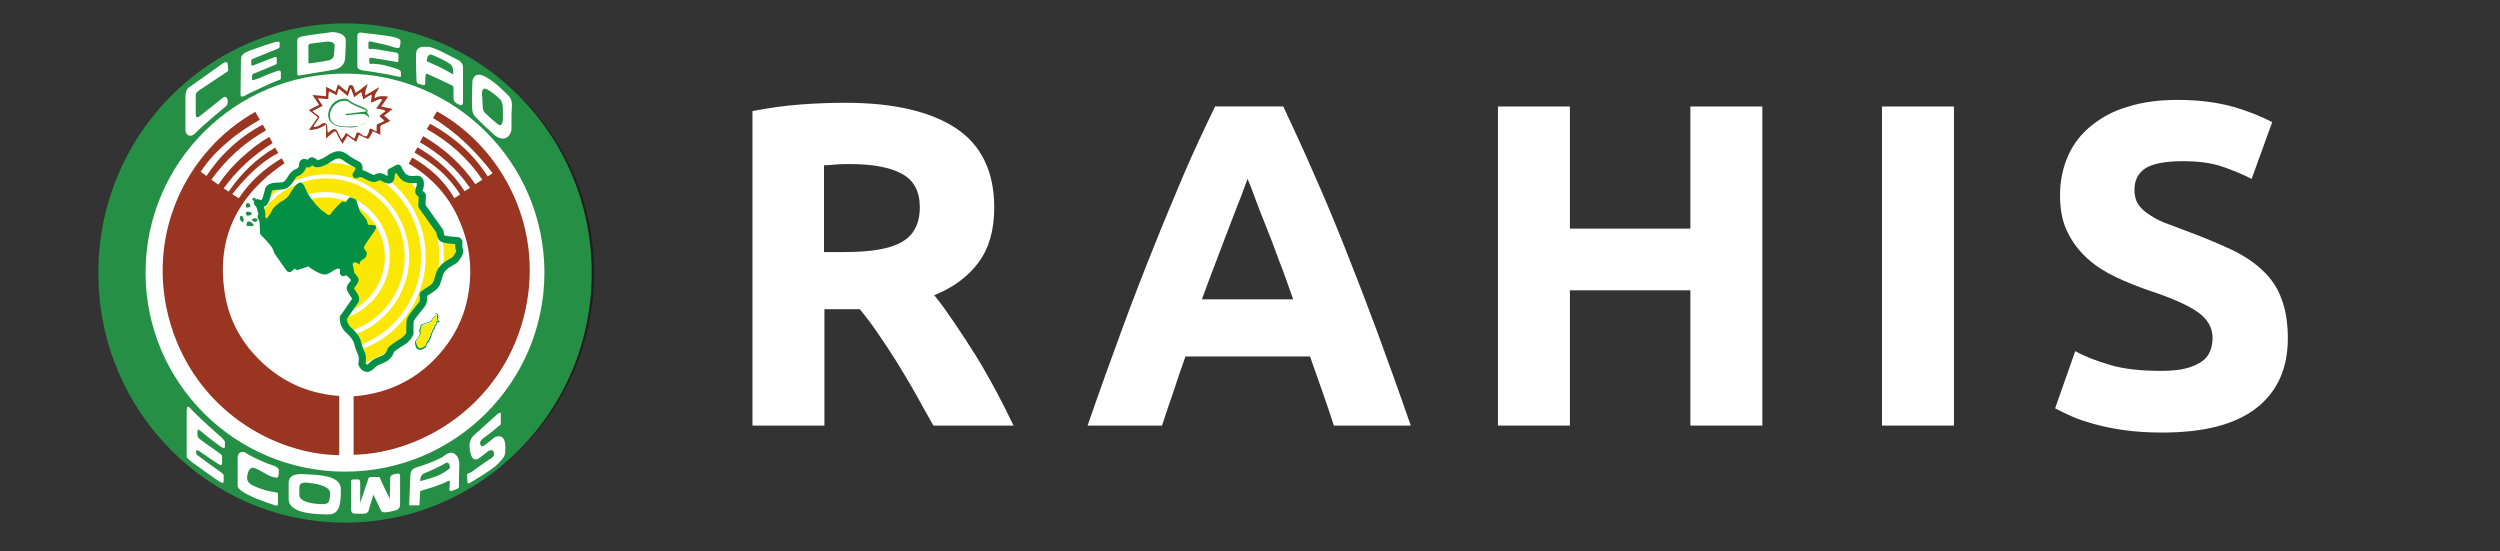 <?xml version="1.0" encoding="utf-8"?>
<!-- Generator: Adobe Illustrator 24.1.3, SVG Export Plug-In . SVG Version: 6.00 Build 0)  -->
<svg version="1.1" xmlns="http://www.w3.org/2000/svg" xmlns:xlink="http://www.w3.org/1999/xlink" x="0px" y="0px"
	 viewBox="0 0 608 134" style="enable-background:new 0 0 608 134;" xml:space="preserve">
<rect x="0" y="0" width="608" height="134" fill="#333333" stroke="none"/>
<style type="text/css">
	.st0{fill:#FFFFFF;stroke:#231F20;stroke-miterlimit:10;}
	.st1{fill:#259045;}
	.st2{fill:#993521;}
	.st3{fill:#218B44;}
	.st4{fill:#FFFFFF;}
	.st5{fill:#FCEB05;}
	.st6{fill:#039046;}
	.st7{clip-path:url(#SVGID_2_);fill:#FAE804;}
	.st8{clip-path:url(#SVGID_4_);fill:#FFFFFF;}
	.st9{clip-path:url(#SVGID_6_);fill:#FFFFFF;}
	.st10{clip-path:url(#SVGID_8_);fill:#FFFFFF;}
	.st11{clip-path:url(#SVGID_10_);fill:#FFFFFF;}
	.st12{clip-path:url(#SVGID_12_);fill:#FFFFFF;}
	.st13{fill:none;stroke:#039046;stroke-width:1.743;stroke-linejoin:round;}
</style>
<g id="Layer_1">
</g>
<g id="Layer_2">
	<circle class="st0" cx="84.2" cy="66.4" r="59.8"/>
	<path class="st1" d="M83.9,114.7c-26.8,0-48.5-21.7-48.5-48.4s21.7-48.4,48.5-48.4s48.5,21.7,48.5,48.4
		C132.4,93,110.7,114.7,83.9,114.7 M83.9,5.7c-33.1,0-60,27.1-60,60.7s26.9,60.7,60,60.7s60-27.1,60-60.7
		C143.9,32.8,117.1,5.7,83.9,5.7"/>
	<path class="st2" d="M99.4,39.8c0.3-0.5,0.6-1,0.8-1.5c4.3,2.4,7.8,5.6,10.3,9.9c0.5-0.3,0.9-0.6,1.4-0.9
		c-2.7-4.4-6.6-7.6-11.1-10.2c0.2-0.4,0.5-0.8,0.7-1.3c4.7,2.7,8.6,6.2,11.5,10.7c0.4-0.3,0.8-0.5,1.3-0.8
		c-3.2-4.7-7.3-8.3-12.2-11.1c0.3-0.5,0.5-0.9,0.8-1.5c5.1,3,9.4,6.8,12.7,11.7c0.6-0.4,1.1-0.7,1.7-1.1c-3.5-5.2-8-9.2-13.5-12.3
		c0.2-0.4,0.5-0.8,0.8-1.3c5.7,3.1,10.5,7.3,14,12.8c0.4-0.2,0.8-0.5,1.2-0.8c-4.1-5.3-8.7-9.9-14.5-13.4c0.2-0.3,0.3-0.6,0.5-0.8
		c0.1-0.3,0.3-0.5,0.5-0.8c15.9,8.8,26.7,28.8,21,50.3c-5.6,21.1-24.5,32.8-41.3,33.2V96.4c8.2-0.7,15.1-3.9,20.6-10
		c3.7-4.1,6.2-8.9,7.2-14.4c1.2-6.4,0.5-12.5-2.1-18.4C109.2,47.7,105,43.1,99.4,39.8"/>
	<path class="st2" d="M66.3,34.8c-4.7,2.9-8.7,6.6-11.9,11c0.1,0.1,0.2,0.2,0.3,0.2c0.3,0.2,0.6,0.4,0.9,0.6c3-4.4,6.7-8,11.3-10.7
		c0.2,0.4,0.5,0.8,0.8,1.3c-4.6,2.4-8,6-11.2,10c0.3,0.2,0.5,0.4,0.8,0.5c0.2,0.2,0.5,0.3,0.8,0.5c2.7-4.1,6.2-7.2,10.4-9.7
		c0.2,0.4,0.5,0.8,0.7,1.2c-11.8,8-17,18.8-14.3,32.9c1.3,6.6,4.8,12.1,9.9,16.5c5.1,4.4,11,6.7,17.7,7.2v14.4
		c-15.8-0.2-34.7-10.9-41-31.8C35,57.2,45.5,36.5,62.1,27.2c0.3,0.6,0.7,1.2,1.1,1.9c-2.8,1.6-5.5,3.4-7.9,5.5
		c-2.5,2.1-4.7,4.4-6.5,7.2c0.5,0.3,0.9,0.6,1.4,1c3.5-5.3,8.1-9.5,13.7-12.5c0.3,0.5,0.5,0.9,0.8,1.4c-5.3,3-9.7,7-13.3,12
		c0.6,0.4,1.1,0.8,1.7,1.2c1.6-2.4,3.5-4.6,5.6-6.5c2.1-1.9,4.3-3.7,6.8-5.1C65.7,33.7,66,34.2,66.3,34.8"/>
	<path class="st2" d="M90.2,25c0-0.7,0.1-1.3,0.1-2c-0.7,0.4-1.3,0.7-2,1.2c-0.2-0.7-0.3-1.2-0.5-1.8c-0.5,0.4-1.1,0.8-1.7,1.3
		c-0.3-0.8-0.5-1.4-0.8-2.3c-0.3,0.7-0.5,1.3-0.7,2c-0.7-0.6-1.4-1.2-2.2-1.8c-0.2,0.6-0.4,1.1-0.5,1.6c-0.7-0.4-1.3-0.7-1.9-1
		c0,0.7-0.1,1.3-0.1,1.9C79,24,78.2,24,77.3,23.9c0.4,0.7,0.8,1.2,1.2,1.8c-0.8,0.5-1.6,0.9-2.5,1.3c0.5,0.3,0.8,0.7,1.2,0.9
		c0.6,0.4,0.6,0.5,0.2,1.1c-0.4,0.6-0.8,1.2-1.2,1.8c0.8-0.1,1.4-0.5,2-0.8c0.7-0.4,1.3-0.1,1.4,0.7c0,0.5,0,0.9,0.1,1.5
		c0.2-0.2,0.4-0.3,0.6-0.5c0.9-0.7,1.5-0.5,1.9,0.5c0.2,0.5,0.5,1,0.8,1.6c0.4-0.6,0.7-1.1,1-1.6c0.7,0.5,1.3,0.9,2,1.4
		c0.1-0.4,0.2-0.7,0.4-1c0.2-0.5,0.4-0.6,0.9-0.4c0.3,0.2,0.6,0.4,0.8,0.6c0.6,0.4,0.9,0.4,1.2-0.3c0.1-0.3,0.2-0.7,0.3-1
		c0.1-0.4,0.3-0.5,0.7-0.3c0.3,0.2,0.7,0.4,1.1,0.6c0-0.5,0-0.8,0-1.2c0-0.3,0.1-0.5,0.4-0.7c0.5-0.2,0.9-0.5,1.5-0.7
		c-0.5-0.4-0.8-0.8-1.3-1.1c0.6-0.4,1-0.8,1.6-1.3c-0.8-0.2-1.6-0.3-2.4-0.5c0.6-0.8,1-1.5,1.6-2.2C91.9,24,91.2,24.8,90.2,25
		 M77.6,25.5c-0.5-0.8-1-1.5-1.6-2.4c1.1,0.1,2.1,0.2,3.3,0.3v-2.3c0.8,0.4,1.5,0.8,2.3,1.2c0.2-0.6,0.4-1.1,0.6-1.8
		c0.7,0.6,1.4,1.2,2.2,1.8c0.2-0.5,0.3-0.9,0.4-1.3c0.1-0.3,0.2-0.3,0.5-0.3c0.2,0,0.5,0,0.6,0.3c0.2,0.5,0.4,1.1,0.6,1.6
		c1-0.7,1.9-1.4,2.9-2.2c-0.2,0.9-0.7,1.7-0.6,2.8c1.2-0.7,2.3-1.3,3.4-2c-0.3,1-1.2,1.6-1.1,2.7c1-0.6,2.1-0.6,3.3-0.4
		c-0.6,0.8-1.1,1.6-1.7,2.4c0.9,0.2,1.8,0.4,2.8,0.6c-0.8,0.6-1.4,1.1-2.1,1.6c0.5,0.4,0.9,0.8,1.5,1.3c-0.6,0.3-1.1,0.6-1.7,0.8
		c-0.6,0.2-0.8,0.5-0.7,1.1c0,0.5,0,0.9,0,1.5c-0.7-0.3-1.3-0.7-1.8-0.9c-0.3,0.6-0.6,1.1-0.9,1.6c-0.1,0.2-0.3,0.3-0.6,0.2
		c-0.6-0.3-1.2-0.6-1.9-0.9c-0.2,0.5-0.4,1.1-0.7,1.7c-0.7-0.5-1.4-1-2.1-1.5c-0.4,0.6-0.8,1.3-1.2,2c-0.2-0.4-0.5-0.8-0.7-1.2
		c-0.3-0.5-0.5-0.9-0.7-1.4c-0.3-0.5-0.4-0.6-0.9-0.2c-0.6,0.5-1.1,0.9-1.7,1.5v-3.3c0,0-0.1-0.1-0.1-0.1c-1.2,0.9-2.5,1.3-4.1,1.3
		c0.8-1,1.5-2.1,2.2-3.1c-0.8-0.6-1.4-1.1-2.2-1.7C75.8,26.4,76.7,25.9,77.6,25.5"/>
	<path class="st3" d="M61.3,55c-0.5,0-0.8,0-1.2-0.1c-0.1,0-0.3-0.1-0.2-0.1c0.1-0.3,0.1-0.7,0.3-0.9c0-0.1,0.4,0,0.6,0
		c0.3,0.1,0.5,0.3,0.7,0.5c0.1,0.1,0.2,0.3,0.2,0.4C61.6,54.9,61.3,55,61.3,55"/>
	<path class="st3" d="M60.2,52.5c-0.1-0.1-0.4-0.3-0.4-0.5c-0.1-0.4,0.2-0.6,0.6-0.5c0.4,0,0.8,0.1,0.8,0.5
		C61.3,52.4,60.7,52.3,60.2,52.5"/>
	<path class="st3" d="M59.3,53.4c-0.1,0.3-0.2,0.5-0.3,0.7c-0.2-0.2-0.5-0.4-0.6-0.7c-0.2-0.7,0-1,0.6-0.8
		C59.1,52.8,59.1,53.1,59.3,53.4"/>
	<path class="st3" d="M60.2,50.5c-0.2,0-0.4,0-0.4-0.4c0-0.3,0.1-0.8,0.5-0.7c0.2,0,0.6,0.3,0.6,0.6C61,50.3,60.7,50.4,60.2,50.5"/>
	<path class="st3" d="M62.7,53.6c-0.7,0.5-0.8,0.5-1.5-0.1c0.2-0.2,0.4-0.4,0.6-0.4C62.3,53,62.6,53.2,62.7,53.6"/>
	<path class="st3" d="M61.8,49c-0.2-0.2-0.4-0.4-0.5-0.6c0.1-0.1,0.3-0.3,0.4-0.3c0.2,0,0.4,0.2,0.6,0.3C62.1,48.6,62,48.8,61.8,49"
		/>
	<path class="st4" d="M85.2,31c0.6-0.1,1.6-0.2,2.5-0.3c1-0.2,1.6-0.8,2.1-1.6c0.3-0.4,0.3-0.9-0.1-1.3c-0.1-0.1-0.2-0.3-0.1-0.3
		c0.2-0.5-0.1-0.7-0.4-0.9s-0.7-0.3-1.1-0.5c-1-0.5-2.1-0.8-3-1.6c-0.2-0.2-0.6-0.3-0.9-0.3c-1.5,0-2.6,0.6-3.4,1.8
		c-1.1,1.5-1.2,3.9,1.4,4.8c0.2,0.1,0.5,0.1,0.8,0.2C83.5,30.9,84.2,31,85.2,31 M90.2,25c1-0.2,1.7-1,2.8-0.8
		c-0.5,0.8-1,1.5-1.6,2.3c0.8,0.1,1.5,0.3,2.4,0.5c-0.6,0.5-1.1,0.8-1.6,1.3c0.4,0.4,0.8,0.7,1.3,1.1c-0.5,0.3-1,0.5-1.5,0.7
		c-0.3,0.1-0.4,0.3-0.4,0.7c0,0.4,0,0.7,0,1.2c-0.4-0.2-0.8-0.4-1.1-0.6c-0.4-0.2-0.6-0.2-0.7,0.2c-0.1,0.3-0.1,0.7-0.3,1
		c-0.3,0.7-0.6,0.7-1.2,0.3c-0.3-0.2-0.6-0.4-0.8-0.6c-0.5-0.3-0.8-0.1-0.9,0.4c-0.1,0.3-0.2,0.6-0.4,1c-0.7-0.5-1.3-0.9-2-1.4
		c-0.3,0.5-0.7,1.1-1.1,1.6c-0.3-0.6-0.6-1.1-0.8-1.6c-0.5-1-1-1.2-1.9-0.5c-0.2,0.1-0.3,0.3-0.6,0.5c0-0.6,0-1-0.1-1.5
		c-0.1-0.8-0.7-1.1-1.4-0.7c-0.6,0.4-1.2,0.8-2,0.8c0.4-0.6,0.8-1.2,1.2-1.8c0.4-0.6,0.4-0.6-0.2-1.1c-0.4-0.3-0.8-0.6-1.2-0.9
		c0.8-0.5,1.6-0.9,2.5-1.3c-0.4-0.6-0.8-1.2-1.2-1.8c0.9,0.1,1.7,0.2,2.5,0.2c0-0.6,0-1.2,0.1-1.9c0.7,0.4,1.3,0.7,1.9,1
		c0.2-0.5,0.3-1,0.5-1.6c0.7,0.6,1.4,1.2,2.2,1.8c0.2-0.7,0.4-1.2,0.7-2c0.3,0.8,0.6,1.5,0.9,2.3c0.6-0.5,1.2-0.9,1.7-1.3
		c0.1,0.6,0.3,1.2,0.5,1.8c0.7-0.4,1.3-0.8,2-1.2C90.3,23.8,90.3,24.4,90.2,25"/>
	<path class="st1" d="M89.1,27.1c0,0,0-0.1,0-0.2c-0.4-0.2-0.7-0.4-1.1-0.5c-1.1-0.5-2.3-0.9-3.3-1.7c-0.2-0.1-0.5-0.2-0.7-0.2
		c-1.6,0-2.7,0.8-3.4,2.1c-0.4,0.8-0.5,1.6-0.2,2.5c0.4,0.9,1.2,1.3,2.1,1.5c1.5,0.2,3,0.3,4.6,0c1-0.2,1.7-0.7,2.3-1.5
		c0.3-0.5,0.2-0.8-0.3-1.1c-0.4-0.3-0.9-0.3-1.4-0.3c-1.1,0.1-2.3,0.2-3.4,0.3c-0.1,0-0.3-0.1-0.4-0.1c0.1-0.1,0.2-0.2,0.3-0.2
		c0.6-0.1,1.2-0.1,1.8-0.2C87.2,27.3,88.2,27.2,89.1,27.1 M85.2,31c-1-0.1-1.7-0.1-2.5-0.2c-0.2,0-0.5-0.1-0.8-0.2
		c-2.6-0.9-2.4-3.3-1.4-4.8c0.8-1.2,2-1.8,3.4-1.8c0.3,0,0.7,0.1,0.9,0.3c0.9,0.8,1.9,1.1,3,1.6c0.4,0.1,0.7,0.3,1.1,0.5
		c0.3,0.2,0.7,0.4,0.4,0.9c0,0.1,0,0.3,0.1,0.3c0.4,0.4,0.4,0.9,0.1,1.3c-0.5,0.8-1.1,1.5-2.1,1.6C86.8,30.9,85.9,31,85.2,31"/>
	<path class="st4" d="M87.7,40.8l-0.4,0.5c-2.3-1.3-4.8-2.2-7.2-2.6l1.2-0.8c2.1,0.5,4.2,1.3,6.3,2.4L87.7,40.8z"/>
	<path class="st4" d="M109.6,58.8c0.3,1.4,0.5,2.1,0.6,3.6l-0.4,0.6l-0.5,0.7c-0.1-1.8-0.4-3.7-0.8-5.4l0.6,0.3L109.6,58.8z"/>
	<path class="st4" d="M102.2,45.1l0.3-0.5c-0.3-0.3-0.6-0.7-0.9-0.9l-1.2,0.2c0.6,0.6,1.2,1.3,1.8,2L102.2,45.1z"/>
	<path class="st4" d="M91.3,43l0.8-0.1c2.3,1.7,4.5,3.9,6.4,6.4c5,6.6,6.9,14.4,6,21.3l-1.2,0.4c1-6.8-0.9-14.5-5.8-21.1
		c-2.1-2.8-4.5-5.1-7.1-6.9L91.3,43z"/>
	<path class="st4" d="M88.3,88.3l0.3,0.6c6.4-4.8,10.6-12.4,10.6-21.1c0-14.5-11.8-26.3-26.3-26.3l-1.5,1c0.5,0,0.9,0,1.4,0
		C86.7,42.4,98,53.7,98,67.7c0,8.1-3.8,15.3-9.8,19.9L88.3,88.3z"/>
	<path class="st5" d="M101.1,83.2c0,0,1.1-1.4,1.1-1.9c0-0.5-0.2-0.8-0.2-0.8s0.3-0.2,0.3-0.4s0-0.6,0.2-0.8
		c0.2-0.2,1.9-0.6,2.2-0.9s0.2-0.3,0.3-0.5c0.1-0.2,0.7-0.7,0.7-0.8c0-0.1,0-0.6,0.2-0.6c0.2,0,0.3,0.1,0.3,0.4c0,0.3-0.1,0.9,0,1
		c0.1,0.2,0.2,0.3,0.2,0.3c0,0-0.2-0.1-0.4,0c-0.1,0.1-0.1,0.4-0.2,0.6c0,0.3-0.4,0.5-0.4,0.5s0.1,0.2,0,0.4
		c-0.1,0.1-0.2,0.2-0.4,0.6c-0.1,0.4-0.3,0.8-0.4,0.9c0,0.1-0.2,0.8-0.4,1.2c-0.2,0.4-0.7,1-0.7,1c0,0-0.1,0.6-0.3,0.8
		c-0.2,0.2-0.9,0.6-1.2,0.6c-0.3,0-0.3,0-0.5-0.2C101.3,84.2,101.1,83.2,101.1,83.2"/>
	<path class="st6" d="M106.2,78.1c-0.1,0.1-0.1,0.4-0.2,0.6c0,0.4-0.4,0.5-0.4,0.5c0,0,0.1,0.2,0,0.4c0,0.1-0.2,0.2-0.4,0.6
		c-0.1,0.4-0.3,0.8-0.4,0.9c0,0.1-0.2,0.8-0.4,1.2c-0.2,0.4-0.7,1-0.7,1c0,0-0.1,0.6-0.3,0.8c-0.2,0.2-0.9,0.6-1.2,0.6
		c-0.3,0-0.3,0-0.5-0.2c-0.3-0.3-0.6-1.4-0.6-1.4s1.2-1.6,1.2-2.1c0-0.5-0.1-0.8-0.1-0.8s0.2-0.1,0.2-0.3c0-0.1,0-0.6,0.2-0.8
		c0.2-0.2,1.9-0.6,2.2-0.9c0.3-0.3,0.2-0.3,0.3-0.5c0.1-0.2,0.7-0.7,0.7-0.8c0-0.1,0-0.6,0.2-0.6c0.2,0,0.3,0.1,0.3,0.4
		s-0.1,0.9,0,1c0.1,0.2,0.2,0.3,0.2,0.3C106.5,78.2,106.3,78,106.2,78.1 M106.6,77.9c-0.1-0.1,0-0.8,0-1.1c0-0.3-0.4-0.7-0.6-0.7
		c-0.1,0-0.2,0.6-0.2,0.6c0,0.1-0.5,0.6-0.7,0.8c-0.1,0.2,0,0.2-0.4,0.6c-0.4,0.3-2.1,0.7-2.3,0.9c-0.2,0.2-0.2,0.7-0.2,0.8
		c0,0.1-0.3,0.4-0.3,0.4s0.2,0.4,0.2,0.9c0,0.6-1.2,2-1.2,2s0.1,1.2,0.4,1.6c0.2,0.2,0.6,0.4,0.9,0.4c0.3,0,1.1-0.4,1.3-0.6
		c0.2-0.2,0.3-0.8,0.3-0.8c0,0,0.5-0.6,0.8-1.1c0.2-0.4,0.4-1.1,0.4-1.2c0-0.1,0.2-0.6,0.4-1c0.2-0.4,0.3-0.5,0.4-0.6
		c0.1-0.1,0-0.3,0-0.4c0,0,0.3-0.2,0.4-0.5c0-0.2,0-0.4,0.1-0.5c0.1-0.1,0.4,0.1,0.5,0C106.9,78.3,106.7,78,106.6,77.9"/>
	<g>
		<g>
			<defs>
				<path id="SVGID_1_" d="M79.9,38.7c-1.4,0.9-2.6,1.2-3,0.9c-0.4-0.2-0.8-0.8-1-0.5s-0.7,0.9-1.1,0.6c-0.4-0.3-1-0.6-1,0.3
					c0,0.9-0.6,1.6-1.5,1.9c-0.9,0.3-1,0.8-1.8,2.1c-0.8,1.2-1.7,1.1-3.3,1.2c-1.6,0.1-1.7,0.9-1.7,0.9s-0.5,2.3-1,3
					c-0.5,0.7-1.7,0.1-1.7,0.1s0.7,0.6,1.1,1.6c0.4,1,0,1.5,0,1.5l0.3,0.5c0.3,0.5,0.3,3.4,0.3,3.4s0.7,0.6,1.9,2
					c1.2,1.4,1.4,2.4,1.5,2.6c0.1,0.2,2.9,4.1,2.9,4.1s0.7-0.8,1.1-0.9c0.3-0.1,0.9,0.4,0.9,0.4c0.1,0,2.7-1.1,2.9-0.9
					c0.5,0.6,3,2.2,3.8,2c0.8-0.1,2.4-1.8,3.6-1.4c1.2,0.4,0.8,1.8,0.8,1.8s0.7-0.4,1-0.5c0.3,0,0.2,0.6,0.5,0.7
					c0.2,0.1,1,0.9,1.3,1.4c0.3,0.5-0.9,1.6-1.1,2c-0.1,0.5,1,1.8,1.2,2.4c0.2,0.6,0,0.8,0,0.8s-1,1.4-1.8,2.6
					c-0.8,1.2-1.1,1.5-1.1,1.5c-0.1,1.6,1,2.9,1.4,3.2c0.4,0.3,1.8,1.8,2.1,3.1c0.2,1.3,0.7,1.9,1,2.8c0.3,0.9,0,2.2,0,2.2
					s0.2,0.6,0.9,1c0.7,0.4,1.4-0.7,2.1-1.2c0.8-0.6,1.6-0.7,2.5-1.2c0.9-0.5,1.3-1.4,1.4-1.8c0.1-0.4,1.6-1.5,2.9-2.2
					c1.3-0.8,1.8-2,1.8-2s-0.2-2.4,0.1-3.3c0.2-0.9,2.3-3.1,2.9-3.9c0.6-0.8,0.2-2.3,0.2-2.3s1-0.8,2.1-1.5c1.1-0.7,1.1-1.5,1.8-3.5
					s3-2.9,3.6-3.3c0.6-0.4,1.5-2,1.3-2.4c-0.2-0.4-0.3-1.2-0.2-1.8c0.1-0.6-0.5-0.6-0.5-0.6s-3,0-3.6-0.6c-0.6-0.5-0.5-1.6-0.5-1.6
					l-4.4-6.2l0.1-2.6c0,0-0.3-0.3-0.7-0.6c-0.4-0.3,0.1-1,0.2-1.7c0.1-0.7,0-1.6-0.8-1.6c-0.8,0.1-1.9,0.1-2.8-0.3
					c-1-0.5-1.8-2.4-1.8-2.4l-1.7,0.9c0,0,0,0.3,0,1.2c-0.1,0.8-0.4,1-1.6,0.4s-1.4-0.5-2.1-0.1c-0.8,0.4-1.8-0.4-2.9-0.9
					c-1.1-0.5-1.9,0.1-1.9,0.1s0.6-0.7,0.7-1.4c0.1-0.7-0.3-1-0.3-1s-2-1-3.3-2c-0.5-0.4-0.9-0.5-1.4-0.5
					C81.6,37.5,80.8,38.1,79.9,38.7"/>
			</defs>
			<clipPath id="SVGID_2_">
				<use xlink:href="#SVGID_1_"  style="overflow:visible;"/>
			</clipPath>
			<path class="st7" d="M127.9,65.8c0,23.3-21.4,42.1-47.9,42.1S32.1,89.1,32.1,65.8S53.5,23.7,80,23.7S127.9,42.6,127.9,65.8"/>
		</g>
		<g>
			<defs>
				<path id="SVGID_3_" d="M79.9,38.7c-1.4,0.9-2.6,1.2-3,0.9c-0.4-0.2-0.8-0.8-1-0.5s-0.7,0.9-1.1,0.6c-0.4-0.3-1-0.6-1,0.3
					c0,0.9-0.6,1.6-1.5,1.9c-0.9,0.3-1,0.8-1.8,2.1c-0.8,1.2-1.7,1.1-3.3,1.2c-1.6,0.1-1.7,0.9-1.7,0.9s-0.5,2.3-1,3
					c-0.5,0.7-1.7,0.1-1.7,0.1s0.7,0.6,1.1,1.6c0.4,1,0,1.5,0,1.5l0.3,0.5c0.3,0.5,0.3,3.4,0.3,3.4s0.7,0.6,1.9,2
					c1.2,1.4,1.4,2.4,1.5,2.6c0.1,0.2,2.9,4.1,2.9,4.1s0.7-0.8,1.1-0.9c0.3-0.1,0.9,0.4,0.9,0.4c0.1,0,2.7-1.1,2.9-0.9
					c0.5,0.6,3,2.2,3.8,2c0.8-0.1,2.4-1.8,3.6-1.4c1.2,0.4,0.8,1.8,0.8,1.8s0.7-0.4,1-0.5c0.3,0,0.2,0.6,0.5,0.7
					c0.2,0.1,1,0.9,1.3,1.4c0.3,0.5-0.9,1.6-1.1,2c-0.1,0.5,1,1.8,1.2,2.4c0.2,0.6,0,0.8,0,0.8s-1,1.4-1.8,2.6
					c-0.8,1.2-1.1,1.5-1.1,1.5c-0.1,1.6,1,2.9,1.4,3.2c0.4,0.3,1.8,1.8,2.1,3.1c0.2,1.3,0.7,1.9,1,2.8c0.3,0.9,0,2.2,0,2.2
					s0.2,0.6,0.9,1c0.7,0.4,1.4-0.7,2.1-1.2c0.8-0.6,1.6-0.7,2.5-1.2c0.9-0.5,1.3-1.4,1.4-1.8c0.1-0.4,1.6-1.5,2.9-2.2
					c1.3-0.8,1.8-2,1.8-2s-0.2-2.4,0.1-3.3c0.2-0.9,2.3-3.1,2.9-3.9c0.6-0.8,0.2-2.3,0.2-2.3s1-0.8,2.1-1.5c1.1-0.7,1.1-1.5,1.8-3.5
					s3-2.9,3.6-3.3c0.6-0.4,1.5-2,1.3-2.4c-0.2-0.4-0.3-1.2-0.2-1.8c0.1-0.6-0.5-0.6-0.5-0.6s-3,0-3.6-0.6c-0.6-0.5-0.5-1.6-0.5-1.6
					l-4.4-6.2l0.1-2.6c0,0-0.3-0.3-0.7-0.6c-0.4-0.3,0.1-1,0.2-1.7c0.1-0.7,0-1.6-0.8-1.6c-0.8,0.1-1.9,0.1-2.8-0.3
					c-1-0.5-1.8-2.4-1.8-2.4l-1.7,0.9c0,0,0,0.3,0,1.2c-0.1,0.8-0.4,1-1.6,0.4s-1.4-0.5-2.1-0.1c-0.8,0.4-1.8-0.4-2.9-0.9
					c-1.1-0.5-1.9,0.1-1.9,0.1s0.6-0.7,0.7-1.4c0.1-0.7-0.3-1-0.3-1s-2-1-3.3-2c-0.5-0.4-0.9-0.5-1.4-0.5
					C81.6,37.5,80.8,38.1,79.9,38.7"/>
			</defs>
			<clipPath id="SVGID_4_">
				<use xlink:href="#SVGID_3_"  style="overflow:visible;"/>
			</clipPath>
			<path class="st8" d="M79.1,48c-8,0-14.5,6.5-14.5,14.5S71.1,77,79.1,77s14.5-6.5,14.5-14.5C93.6,54.5,87.1,48,79.1,48 M79.1,78.1
				c-4.2,0-8.1-1.6-11.1-4.6c-3-3-4.6-6.9-4.6-11.1s1.6-8.1,4.6-11.1c3-3,6.9-4.6,11.1-4.6c4.2,0,8.1,1.6,11.1,4.6
				c3,3,4.6,6.9,4.6,11.1s-1.6,8.1-4.6,11.1S83.3,78.1,79.1,78.1"/>
		</g>
		<g>
			<defs>
				<path id="SVGID_5_" d="M79.9,38.7c-1.4,0.9-2.6,1.2-3,0.9c-0.4-0.2-0.8-0.8-1-0.5s-0.7,0.9-1.1,0.6c-0.4-0.3-1-0.6-1,0.3
					c0,0.9-0.6,1.6-1.5,1.9c-0.9,0.3-1,0.8-1.8,2.1c-0.8,1.2-1.7,1.1-3.3,1.2c-1.6,0.1-1.7,0.9-1.7,0.9s-0.5,2.3-1,3
					c-0.5,0.7-1.7,0.1-1.7,0.1s0.7,0.6,1.1,1.6c0.4,1,0,1.5,0,1.5l0.3,0.5c0.3,0.5,0.3,3.4,0.3,3.4s0.7,0.6,1.9,2
					c1.2,1.4,1.4,2.4,1.5,2.6c0.1,0.2,2.9,4.1,2.9,4.1s0.7-0.8,1.1-0.9c0.3-0.1,0.9,0.4,0.9,0.4c0.1,0,2.7-1.1,2.9-0.9
					c0.5,0.6,3,2.2,3.8,2c0.8-0.1,2.4-1.8,3.6-1.4c1.2,0.4,0.8,1.8,0.8,1.8s0.7-0.4,1-0.5c0.3,0,0.2,0.6,0.5,0.7
					c0.2,0.1,1,0.9,1.3,1.4c0.3,0.5-0.9,1.6-1.1,2c-0.1,0.5,1,1.8,1.2,2.4c0.2,0.6,0,0.8,0,0.8s-1,1.4-1.8,2.6
					c-0.8,1.2-1.1,1.5-1.1,1.5c-0.1,1.6,1,2.9,1.4,3.2c0.4,0.3,1.8,1.8,2.1,3.1c0.2,1.3,0.7,1.9,1,2.8c0.3,0.9,0,2.2,0,2.2
					s0.2,0.6,0.9,1c0.7,0.4,1.4-0.7,2.1-1.2c0.8-0.6,1.6-0.7,2.5-1.2c0.9-0.5,1.3-1.4,1.4-1.8c0.1-0.4,1.6-1.5,2.9-2.2
					c1.3-0.8,1.8-2,1.8-2s-0.2-2.4,0.1-3.3c0.2-0.9,2.3-3.1,2.9-3.9c0.6-0.8,0.2-2.3,0.2-2.3s1-0.8,2.1-1.5c1.1-0.7,1.1-1.5,1.8-3.5
					s3-2.9,3.6-3.3c0.6-0.4,1.5-2,1.3-2.4c-0.2-0.4-0.3-1.2-0.2-1.8c0.1-0.6-0.5-0.6-0.5-0.6s-3,0-3.6-0.6c-0.6-0.5-0.5-1.6-0.5-1.6
					l-4.4-6.2l0.1-2.6c0,0-0.3-0.3-0.7-0.6c-0.4-0.3,0.1-1,0.2-1.7c0.1-0.7,0-1.6-0.8-1.6c-0.8,0.1-1.9,0.1-2.8-0.3
					c-1-0.5-1.8-2.4-1.8-2.4l-1.7,0.9c0,0,0,0.3,0,1.2c-0.1,0.8-0.4,1-1.6,0.4s-1.4-0.5-2.1-0.1c-0.8,0.4-1.8-0.4-2.9-0.9
					c-1.1-0.5-1.9,0.1-1.9,0.1s0.6-0.7,0.7-1.4c0.1-0.7-0.3-1-0.3-1s-2-1-3.3-2c-0.5-0.4-0.9-0.5-1.4-0.5
					C81.6,37.5,80.8,38.1,79.9,38.7"/>
			</defs>
			<clipPath id="SVGID_6_">
				<use xlink:href="#SVGID_5_"  style="overflow:visible;"/>
			</clipPath>
			<path class="st9" d="M79.4,43.4c-10.5,0-19,8.5-19,19s8.5,19,19,19c10.5,0,19-8.5,19-19C98.4,52,89.8,43.4,79.4,43.4 M79.4,82.6
				c-2.7,0-5.4-0.5-7.8-1.6c-2.4-1-4.6-2.5-6.4-4.3c-1.8-1.8-3.3-4-4.3-6.4c-1-2.5-1.6-5.1-1.6-7.8c0-2.7,0.5-5.4,1.6-7.8
				c1-2.4,2.5-4.6,4.3-6.4c1.8-1.8,4-3.3,6.4-4.3c2.5-1,5.1-1.6,7.8-1.6c2.7,0,5.4,0.5,7.8,1.6c2.4,1,4.6,2.5,6.4,4.3
				c1.8,1.8,3.3,4,4.3,6.4c1,2.5,1.6,5.1,1.6,7.8c0,2.7-0.5,5.4-1.6,7.8c-1,2.4-2.5,4.6-4.3,6.4c-1.8,1.8-4,3.3-6.4,4.3
				C84.7,82.1,82.1,82.6,79.4,82.6"/>
		</g>
		<g>
			<defs>
				<path id="SVGID_7_" d="M79.9,38.7c-1.4,0.9-2.6,1.2-3,0.9c-0.4-0.2-0.8-0.8-1-0.5s-0.7,0.9-1.1,0.6c-0.4-0.3-1-0.6-1,0.3
					c0,0.9-0.6,1.6-1.5,1.9c-0.9,0.3-1,0.8-1.8,2.1c-0.8,1.2-1.7,1.1-3.3,1.2c-1.6,0.1-1.7,0.9-1.7,0.9s-0.5,2.3-1,3
					c-0.5,0.7-1.7,0.1-1.7,0.1s0.7,0.6,1.1,1.6c0.4,1,0,1.5,0,1.5l0.3,0.5c0.3,0.5,0.3,3.4,0.3,3.4s0.7,0.6,1.9,2
					c1.2,1.4,1.4,2.4,1.5,2.6c0.1,0.2,2.9,4.1,2.9,4.1s0.7-0.8,1.1-0.9c0.3-0.1,0.9,0.4,0.9,0.4c0.1,0,2.7-1.1,2.9-0.9
					c0.5,0.6,3,2.2,3.8,2c0.8-0.1,2.4-1.8,3.6-1.4c1.2,0.4,0.8,1.8,0.8,1.8s0.7-0.4,1-0.5c0.3,0,0.2,0.6,0.5,0.7
					c0.2,0.1,1,0.9,1.3,1.4c0.3,0.5-0.9,1.6-1.1,2c-0.1,0.5,1,1.8,1.2,2.4c0.2,0.6,0,0.8,0,0.8s-1,1.4-1.8,2.6
					c-0.8,1.2-1.1,1.5-1.1,1.5c-0.1,1.6,1,2.9,1.4,3.2c0.4,0.3,1.8,1.8,2.1,3.1c0.2,1.3,0.7,1.9,1,2.8c0.3,0.9,0,2.2,0,2.2
					s0.2,0.6,0.9,1c0.7,0.4,1.4-0.7,2.1-1.2c0.8-0.6,1.6-0.7,2.5-1.2c0.9-0.5,1.3-1.4,1.4-1.8c0.1-0.4,1.6-1.5,2.9-2.2
					c1.3-0.8,1.8-2,1.8-2s-0.2-2.4,0.1-3.3c0.2-0.9,2.3-3.1,2.9-3.9c0.6-0.8,0.2-2.3,0.2-2.3s1-0.8,2.1-1.5c1.1-0.7,1.1-1.5,1.8-3.5
					s3-2.9,3.6-3.3c0.6-0.4,1.5-2,1.3-2.4c-0.2-0.4-0.3-1.2-0.2-1.8c0.1-0.6-0.5-0.6-0.5-0.6s-3,0-3.6-0.6c-0.6-0.5-0.5-1.6-0.5-1.6
					l-4.4-6.2l0.1-2.6c0,0-0.3-0.3-0.7-0.6c-0.4-0.3,0.1-1,0.2-1.7c0.1-0.7,0-1.6-0.8-1.6c-0.8,0.1-1.9,0.1-2.8-0.3
					c-1-0.5-1.8-2.4-1.8-2.4l-1.7,0.9c0,0,0,0.3,0,1.2c-0.1,0.8-0.4,1-1.6,0.4s-1.4-0.5-2.1-0.1c-0.8,0.4-1.8-0.4-2.9-0.9
					c-1.1-0.5-1.9,0.1-1.9,0.1s0.6-0.7,0.7-1.4c0.1-0.7-0.3-1-0.3-1s-2-1-3.3-2c-0.5-0.4-0.9-0.5-1.4-0.5
					C81.6,37.5,80.8,38.1,79.9,38.7"/>
			</defs>
			<clipPath id="SVGID_8_">
				<use xlink:href="#SVGID_7_"  style="overflow:visible;"/>
			</clipPath>
			<path class="st10" d="M79.5,39.6c-12.6,0-22.9,10.3-22.9,22.9s10.3,22.9,22.9,22.9s22.9-10.3,22.9-22.9S92.1,39.6,79.5,39.6
				 M79.5,86.5c-3.3,0-6.4-0.6-9.4-1.9c-2.9-1.2-5.4-2.9-7.6-5.1c-2.2-2.2-3.9-4.8-5.1-7.6c-1.3-3-1.9-6.1-1.9-9.4s0.6-6.4,1.9-9.4
				c1.2-2.9,2.9-5.4,5.1-7.6c2.2-2.2,4.8-3.9,7.6-5.1c3-1.3,6.1-1.9,9.4-1.9c3.3,0,6.4,0.6,9.4,1.9c2.9,1.2,5.4,2.9,7.6,5.1
				c2.2,2.2,3.9,4.8,5.1,7.6c1.3,3,1.9,6.1,1.9,9.4s-0.6,6.4-1.9,9.4c-1.2,2.9-2.9,5.4-5.1,7.6c-2.2,2.2-4.8,3.9-7.6,5.1
				C85.8,85.9,82.7,86.5,79.5,86.5"/>
		</g>
		<g>
			<defs>
				<path id="SVGID_9_" d="M79.9,38.7c-1.4,0.9-2.6,1.2-3,0.9c-0.4-0.2-0.8-0.8-1-0.5s-0.7,0.9-1.1,0.6c-0.4-0.3-1-0.6-1,0.3
					c0,0.9-0.6,1.6-1.5,1.9c-0.9,0.3-1,0.8-1.8,2.1c-0.8,1.2-1.7,1.1-3.3,1.2c-1.6,0.1-1.7,0.9-1.7,0.9s-0.5,2.3-1,3
					c-0.5,0.7-1.7,0.1-1.7,0.1s0.7,0.6,1.1,1.6c0.4,1,0,1.5,0,1.5l0.3,0.5c0.3,0.5,0.3,3.4,0.3,3.4s0.7,0.6,1.9,2
					c1.2,1.4,1.4,2.4,1.5,2.6c0.1,0.2,2.9,4.1,2.9,4.1s0.7-0.8,1.1-0.9c0.3-0.1,0.9,0.4,0.9,0.4c0.1,0,2.7-1.1,2.9-0.9
					c0.5,0.6,3,2.2,3.8,2c0.8-0.1,2.4-1.8,3.6-1.4c1.2,0.4,0.8,1.8,0.8,1.8s0.7-0.4,1-0.5c0.3,0,0.2,0.6,0.5,0.7
					c0.2,0.1,1,0.9,1.3,1.4c0.3,0.5-0.9,1.6-1.1,2c-0.1,0.5,1,1.8,1.2,2.4c0.2,0.6,0,0.8,0,0.8s-1,1.4-1.8,2.6
					c-0.8,1.2-1.1,1.5-1.1,1.5c-0.1,1.6,1,2.9,1.4,3.2c0.4,0.3,1.8,1.8,2.1,3.1c0.2,1.3,0.7,1.9,1,2.8c0.3,0.9,0,2.2,0,2.2
					s0.2,0.6,0.9,1c0.7,0.4,1.4-0.7,2.1-1.2c0.8-0.6,1.6-0.7,2.5-1.2c0.9-0.5,1.3-1.4,1.4-1.8c0.1-0.4,1.6-1.5,2.9-2.2
					c1.3-0.8,1.8-2,1.8-2s-0.2-2.4,0.1-3.3c0.2-0.9,2.3-3.1,2.9-3.9c0.6-0.8,0.2-2.3,0.2-2.3s1-0.8,2.1-1.5c1.1-0.7,1.1-1.5,1.8-3.5
					s3-2.9,3.6-3.3c0.6-0.4,1.5-2,1.3-2.4c-0.2-0.4-0.3-1.2-0.2-1.8c0.1-0.6-0.5-0.6-0.5-0.6s-3,0-3.6-0.6c-0.6-0.5-0.5-1.6-0.5-1.6
					l-4.4-6.2l0.1-2.6c0,0-0.3-0.3-0.7-0.6c-0.4-0.3,0.1-1,0.2-1.7c0.1-0.7,0-1.6-0.8-1.6c-0.8,0.1-1.9,0.1-2.8-0.3
					c-1-0.5-1.8-2.4-1.8-2.4l-1.7,0.9c0,0,0,0.3,0,1.2c-0.1,0.8-0.4,1-1.6,0.4s-1.4-0.5-2.1-0.1c-0.8,0.4-1.8-0.4-2.9-0.9
					c-1.1-0.5-1.9,0.1-1.9,0.1s0.6-0.7,0.7-1.4c0.1-0.7-0.3-1-0.3-1s-2-1-3.3-2c-0.5-0.4-0.9-0.5-1.4-0.5
					C81.6,37.5,80.8,38.1,79.9,38.7"/>
			</defs>
			<clipPath id="SVGID_10_">
				<use xlink:href="#SVGID_9_"  style="overflow:visible;"/>
			</clipPath>
			<path class="st11" d="M79.5,35.2c-15,0-27.3,12.2-27.3,27.3s12.2,27.3,27.3,27.3s27.3-12.2,27.3-27.3S94.5,35.2,79.5,35.2
				 M79.5,90.9c-3.8,0-7.5-0.8-11.1-2.2c-3.4-1.4-6.4-3.5-9-6.1c-2.6-2.6-4.7-5.7-6.1-9c-1.5-3.5-2.2-7.2-2.2-11.1
				c0-3.8,0.8-7.5,2.2-11.1c1.4-3.4,3.5-6.4,6.1-9c2.6-2.6,5.7-4.7,9-6.1c3.5-1.5,7.2-2.2,11.1-2.2c3.8,0,7.5,0.8,11.1,2.2
				c3.4,1.4,6.4,3.5,9,6.1c2.6,2.6,4.7,5.7,6.1,9c1.5,3.5,2.2,7.2,2.2,11.1c0,3.8-0.8,7.5-2.2,11.1c-1.4,3.4-3.5,6.4-6.1,9
				c-2.6,2.6-5.7,4.7-9,6.1C87,90.1,83.3,90.9,79.5,90.9"/>
		</g>
		<g>
			<defs>
				<path id="SVGID_11_" d="M79.9,38.7c-1.4,0.9-2.6,1.2-3,0.9c-0.4-0.2-0.8-0.8-1-0.5s-0.7,0.9-1.1,0.6c-0.4-0.3-1-0.6-1,0.3
					c0,0.9-0.6,1.6-1.5,1.9c-0.9,0.3-1,0.8-1.8,2.1c-0.8,1.2-1.7,1.1-3.3,1.2c-1.6,0.1-1.7,0.9-1.7,0.9s-0.5,2.3-1,3
					c-0.5,0.7-1.7,0.1-1.7,0.1s0.7,0.6,1.1,1.6c0.4,1,0,1.5,0,1.5l0.3,0.5c0.3,0.5,0.3,3.4,0.3,3.4s0.7,0.6,1.9,2
					c1.2,1.4,1.4,2.4,1.5,2.6c0.1,0.2,2.9,4.1,2.9,4.1s0.7-0.8,1.1-0.9c0.3-0.1,0.9,0.4,0.9,0.4c0.1,0,2.7-1.1,2.9-0.9
					c0.5,0.6,3,2.2,3.8,2c0.8-0.1,2.4-1.8,3.6-1.4c1.2,0.4,0.8,1.8,0.8,1.8s0.7-0.4,1-0.5c0.3,0,0.2,0.6,0.5,0.7
					c0.2,0.1,1,0.9,1.3,1.4c0.3,0.5-0.9,1.6-1.1,2c-0.1,0.5,1,1.8,1.2,2.4c0.2,0.6,0,0.8,0,0.8s-1,1.4-1.8,2.6
					c-0.8,1.2-1.1,1.5-1.1,1.5c-0.1,1.6,1,2.9,1.4,3.2c0.4,0.3,1.8,1.8,2.1,3.1c0.2,1.3,0.7,1.9,1,2.8c0.3,0.9,0,2.2,0,2.2
					s0.2,0.6,0.9,1c0.7,0.4,1.4-0.7,2.1-1.2c0.8-0.6,1.6-0.7,2.5-1.2c0.9-0.5,1.3-1.4,1.4-1.8c0.1-0.4,1.6-1.5,2.9-2.2
					c1.3-0.8,1.8-2,1.8-2s-0.2-2.4,0.1-3.3c0.2-0.9,2.3-3.1,2.9-3.9c0.6-0.8,0.2-2.3,0.2-2.3s1-0.8,2.1-1.5c1.1-0.7,1.1-1.5,1.8-3.5
					s3-2.9,3.6-3.3c0.6-0.4,1.5-2,1.3-2.4c-0.2-0.4-0.3-1.2-0.2-1.8c0.1-0.6-0.5-0.6-0.5-0.6s-3,0-3.6-0.6c-0.6-0.5-0.5-1.6-0.5-1.6
					l-4.4-6.2l0.1-2.6c0,0-0.3-0.3-0.7-0.6c-0.4-0.3,0.1-1,0.2-1.7c0.1-0.7,0-1.6-0.8-1.6c-0.8,0.1-1.9,0.1-2.8-0.3
					c-1-0.5-1.8-2.4-1.8-2.4l-1.7,0.9c0,0,0,0.3,0,1.2c-0.1,0.8-0.4,1-1.6,0.4s-1.4-0.5-2.1-0.1c-0.8,0.4-1.8-0.4-2.9-0.9
					c-1.1-0.5-1.9,0.1-1.9,0.1s0.6-0.7,0.7-1.4c0.1-0.7-0.3-1-0.3-1s-2-1-3.3-2c-0.5-0.4-0.9-0.5-1.4-0.5
					C81.6,37.5,80.8,38.1,79.9,38.7"/>
			</defs>
			<clipPath id="SVGID_12_">
				<use xlink:href="#SVGID_11_"  style="overflow:visible;"/>
			</clipPath>
			<path class="st12" d="M80.3,30.1c-17.8,0-32.3,14.5-32.3,32.3s14.5,32.3,32.3,32.3s32.3-14.5,32.3-32.3S98.1,30.1,80.3,30.1
				 M80.3,95.9c-4.5,0-8.9-0.9-13-2.6c-4-1.7-7.6-4.1-10.7-7.2c-3.1-3.1-5.5-6.6-7.2-10.7c-1.7-4.1-2.6-8.5-2.6-13s0.9-8.9,2.6-13
				c1.7-4,4.1-7.6,7.2-10.7c3.1-3.1,6.6-5.5,10.7-7.2c4.1-1.7,8.5-2.6,13-2.6c4.5,0,8.9,0.9,13,2.6c4,1.7,7.6,4.1,10.7,7.2
				c3.1,3.1,5.5,6.6,7.2,10.7c1.7,4.1,2.6,8.5,2.6,13s-0.9,8.9-2.6,13c-1.7,4-4.1,7.6-7.2,10.7c-3.1,3.1-6.6,5.5-10.7,7.2
				C89.2,95,84.8,95.9,80.3,95.9"/>
		</g>
	</g>
	<path class="st6" d="M85.4,66.3c-0.2-0.1-0.1-0.8-0.5-0.7c-0.3,0-1,0.5-1,0.5s0.4-1.4-0.8-1.8c-1.2-0.4-2.7,1.2-3.6,1.4
		c-0.8,0.1-3.3-1.4-3.8-2c-0.2-0.2-2.8,0.9-2.9,0.9c0,0-0.6-0.5-0.9-0.4c-0.3,0.1-1.1,0.9-1.1,0.9s-2.8-3.9-2.9-4.1
		c-0.1-0.2-0.2-1.2-1.5-2.6c-1.2-1.4-1.9-2-1.9-2s0-2.9-0.3-3.4c0,0,0.6,0.2,0.8,0c0.2-0.2,1-1.4,1.2-1.9c0.1-0.5,1.6-1.7,1.9-1.9
		c0.3-0.2,1.7-0.8,2.3-1.9c0.6-1.1,1.7-2.8,2.6-2.9c0.9,0,1.3,1.6,1.8,2.6c0.5,1,3,4.1,4.1,4.6c0,0,0.8,0.7,1.1,0.7
		c0.3,0,0.5-0.3,0.8-0.8s2.3-2.5,2.5-2.5s0.7,0.3,0.8,0.1c0.1-0.1,0.8-1.2,1.1-1.1c0.3,0.1,1.4,0.3,1.5,0.8c0.1,0.6,0.7,2.2,0.8,2.5
		c0.2,0.4,1.4,1.7,1.7,2.3c0.2,0.5,0.2,1.1,0.5,1.1s1.8-0.1,1.8,0.5c0,0.6-0.9,1.6-1.2,2.1c-0.3,0.5-1.9,2.6-1.8,3
		c0.1,0.3,0.8,1,0.7,1.4c0,0-0.1,0.9-0.6,1.2c-0.5,0.3-1.1,0.7-1.1,1s0,0.4-0.1,0.4c-0.1,0-0.7-0.5-0.9-0.5c-0.2,0-0.8,0-0.7,0.6
		c0,0.5,0.6,2,0.2,2.1C85.5,66.5,85.4,66.3,85.4,66.3"/>
	<path class="st13" d="M62.6,49.3c0,0,1.2,0.5,1.7-0.1c0.5-0.7,1-3,1-3s0.1-0.8,1.7-0.9c1.6-0.1,2.4,0.1,3.3-1.2
		c0.8-1.2,1-1.7,1.8-2.1c0.9-0.3,1.5-1,1.5-1.9c0-0.9,0.7-0.6,1-0.3c0.4,0.3,0.8-0.3,1.1-0.6c0.2-0.3,0.7,0.2,1,0.5s1.7,0,3-0.9
		c1.4-0.9,2.6-1.7,4-0.7c1.4,1.1,3.3,2,3.3,2s0.4,0.3,0.3,1s-0.7,1.4-0.7,1.4s0.8-0.6,1.9-0.1c1.1,0.5,2.2,1.3,2.9,0.9
		c0.8-0.4,1-0.5,2.1,0.1c1.1,0.6,1.5,0.5,1.6-0.4c0.1-0.8,0-1.2,0-1.2l1.7-0.9c0,0,0.8,1.9,1.8,2.4c1,0.5,2,0.4,2.8,0.3
		c0.8-0.1,0.9,0.9,0.8,1.6s-0.6,1.4-0.2,1.7c0.4,0.3,0.7,0.6,0.7,0.6l-0.1,2.6l4.4,6.2c0,0,0,1,0.5,1.6c0.6,0.5,3.6,0.6,3.6,0.6
		s0.6,0,0.5,0.6s0,1.4,0.2,1.8c0.2,0.4-0.7,1.9-1.3,2.4c-0.6,0.4-3,1.4-3.6,3.3c-0.6,2-0.7,2.8-1.8,3.5c-1.1,0.7-2.2,1.5-2.2,1.5
		s0.3,1.5-0.2,2.3c-0.6,0.8-2.6,3.1-2.9,3.9c-0.2,0.9-0.1,3.3-0.1,3.3s-0.5,1.2-1.8,2s-2.9,1.8-2.9,2.2c-0.1,0.4-0.5,1.3-1.4,1.8
		c-0.9,0.5-1.7,0.7-2.5,1.2c-0.8,0.6-1.4,1.6-2.2,1.2c-0.7-0.4-0.9-1-0.9-1s0.3-1.3,0-2.2c-0.3-0.9-0.7-1.5-1-2.8
		c-0.2-1.3-1.7-2.8-2.1-3.1c-0.4-0.3-1.5-1.5-1.4-3.2c0,0,0.3-0.3,1.1-1.5s1.8-2.6,1.8-2.6s0.2-0.2,0-0.8c-0.2-0.6-1.4-1.9-1.2-2.4
		c0.1-0.4,1.4-1.6,1.1-2c-0.3-0.5-1.1-1.3-1.3-1.4c-0.2-0.1-0.1-0.8-0.5-0.7c-0.3,0-1,0.5-1,0.5s0.4-1.4-0.8-1.8
		c-1.2-0.4-2.7,1.2-3.6,1.4c-0.8,0.1-3.3-1.4-3.8-2c-0.2-0.2-2.8,0.9-2.9,0.9c0,0-0.6-0.5-0.9-0.4c-0.3,0.1-1.1,0.9-1.1,0.9
		s-2.8-3.9-2.9-4.1c-0.1-0.2-0.2-1.2-1.5-2.6c-1.2-1.4-1.9-2-1.9-2s0-2.9-0.3-3.4l-0.3-0.5c0,0,0.4-0.5,0-1.5
		C63.3,49.9,62.6,49.3,62.6,49.3z"/>
	<path class="st4" d="M55,17.6c0,0-5.6,3.7-6.6,4.4c-0.9,0.6-0.8,1.1-0.8,1.1s0,3.7,0,4.8c0,1.1,0.9,0.4,0.9,0.4s5.3-4.2,5.8-4.6
		c0.5-0.4,1,0,1.1,0.8c0,0.9-0.3,1.2-0.3,1.2s-6.4,5.3-7.4,6.5c-1.5,1.6-2.6,0.5-2.6-0.5c0-0.6,0-8.1,0-8.1c0-1.8,0.8-2.3,0.8-2.3
		s7.4-5.2,8.3-5.9c1-0.6,1.2-0.1,1.2,0.3L55.5,17C55.5,17,55.5,17.4,55,17.6"/>
	<path class="st4" d="M68,10.5c0-0.5-0.3-0.4-0.9-0.3c-0.6,0.1-4.8,1.5-6.1,2c-1.4,0.6-2.4,0.9-2.4,2.3c0,1.4-0.1,7.8-0.1,8.4
		c0,0.6,0.1,1,1.9-0.1c0,0,6.3-3,7.1-3.2c0.8-0.3,0.8-0.3,0.8-0.7c0-0.3,0-1.4,0-1.4s-0.1-0.5-0.7-0.3c-0.7,0.2-2.8,1-3.6,1.4
		c-0.8,0.4-2.1,0.8-2.1,0.8s-0.5,0.3-0.6-0.1c0-0.5,0-0.8,0-0.8s-0.1-0.4,0.4-0.6c0.5-0.2,4.7-1.9,5.1-2.1c0.4-0.2,0.5-0.1,0.5-0.5
		v-1c0-0.4,0-0.6-0.8-0.3c-0.8,0.3-4.9,1.9-4.9,1.9s-0.5,0.2-0.5-0.2c0-0.4,0-0.7,0-0.7s-0.2-0.4,0.4-0.7c0.7-0.3,5.9-2.4,5.9-2.4
		s0.6-0.2,0.6-0.5C68,11.4,68,10.5,68,10.5"/>
	<path class="st4" d="M81.2,13.4c0,0,0,1-1.3,1.3c-1,0.2-3.6,0.6-4.5,0.7c-0.2,0-0.4,0.1-0.4-0.2c0-0.3,0-4.1,0-4.1s0-0.4,0.6-0.5
		c0.6-0.1,4.1-0.5,4.1-0.5s1.7,0,1.7,1C81.3,12.2,81.2,13.4,81.2,13.4 M80.8,7.8c0,0-6.4,0.8-7.5,1.1c-1.1,0.2-1,1-1,1s0,7.4,0,8
		s0.4,0.5,0.8,0.4c1.7-0.3,6.4-1,8.3-1.4c2.4-0.5,2.5-2.5,2.5-2.5s0.2-2.4,0.2-4.5S80.8,7.8,80.8,7.8"/>
	<path class="st4" d="M97.4,10.1c0-0.3,0-0.7-1.7-1.1c-1.7-0.4-7.4-1-7.4-1s-1.4-0.5-1.4,0.8s0,7.4,0,7.4s-0.1,0.8,1.8,1
		c1.9,0.2,4.8,0.8,5.6,0.9c0.8,0.2,2.9,0.6,2.9,0.6s0.3,0.1,0.3-0.2c0-0.3,0-1,0-1s-0.1-0.5-1.1-0.8s-3.1-1-4.6-1.1
		c-1.5-0.2-1.7,0-1.7,0s-0.3-0.1-0.3-0.4c0-0.3,0-1,0-1s0.1-0.2,0.9-0.1c0.7,0.1,5.4,0.9,5.4,0.9s0.8,0.3,0.8-0.2c0-0.5,0-1.5,0-1.5
		s0.1-0.4-1-0.6c-1.1-0.1-4.9-0.9-5.5-0.8c-0.6,0.1-0.8,0-0.8-0.3c0-0.3,0-1.2,0-1.2s0-0.4,0.6-0.3c0.5,0.1,4.2,0.9,5,1.2
		c0.8,0.3,1.6,0.5,1.9,0.3C97.4,11.2,97.4,10.1,97.4,10.1"/>
	<path class="st4" d="M120.8,30c-1.8-1.5-2.9-2.6-2.9-2.6s-0.4-0.3-0.5-1.3c0-1-0.2-3.5-0.2-3.5s0-1.5,1.2-0.9
		c1.2,0.6,3,2.1,3.5,2.8c0.4,0.8,0.4,1.5,0.4,2.7C122.3,28.4,122.6,31.6,120.8,30 M123.5,23.1c-1.2-1.2-3.5-3.5-5.8-4.6
		c-2.5-1.2-2.8,1.2-2.8,1.2s-0.2,4.3-0.1,6.2c0,1.9,0.8,2.5,0.8,2.5s1.3,1.4,4.5,4.3c2.2,2,4.3,0.8,4.3-1.7c0-1.4,0-2.5,0-3.3
		C124.5,25.4,124.8,24.4,123.5,23.1"/>
	<path class="st4" d="M110.2,18.1c0,0-1.9-1.1-2.9-1.6s-3.5-1.6-3.5-1.6c0-2,1.2-1.6,1.2-1.6s3.4,1.4,4.5,2.3
		C110.5,16.4,110.2,18.1,110.2,18.1 M111.4,14.6c-0.9-0.4-5.6-3.1-7.2-3.2c-1.6-0.1-2.9-0.1-3,1.6s0.1,6.7,0.1,6.7s0,0.6,0.6,0.7
		c0.6,0.1,1.5,0.7,1.5-0.1c0-0.8,0.1-2.1,0.1-2.1s0-0.4,0.5-0.2s5.8,2.7,5.8,2.7s0.5,0.2,0.5,0.7c0,0.6,0,1.7,0,2.2s0,1.1,0.7,1.5
		c0.7,0.4,1.6,1,1.6-0.3c0,0,0-7.9,0-8.5C112.6,15.7,112.3,15.1,111.4,14.6"/>
	<path class="st4" d="M54,106.5c0,0-6.1-5.3-7.7-7.2c-0.6-0.7-0.9-0.4-0.9,0.5c0,0.8,0,11.4,0,11.4s0.3,0.4,1.3,1.2
		c0,0,6.2,4.5,6.8,4.8c0.6,0.2,0.8,0.5,0.9-0.1c0-0.6,0-1.6,0-1.6s-0.1-0.2-0.6-0.6c-0.5-0.3-5.8-4.2-5.8-4.2s-0.4-0.3-0.3-0.9
		c0.1-0.6,0.6-0.2,0.9,0c0.3,0.2,3.9,2.7,4.6,3.1c0.7,0.4,0.8,0.2,0.8-0.3s0-1.6,0-1.6s0.1-0.3-0.5-0.7c-0.6-0.4-4.7-3.3-5-3.6
		c-0.3-0.3-0.5-0.4-0.5-1c0-0.7,0.1-1.2,0.1-1.2s0.2-0.1,0.8,0.4c0.6,0.6,4.4,3.5,4.9,3.8c0.5,0.3,0.9,0.4,0.9-0.1
		c0-0.6,0-1.2,0-1.2S54.5,107,54,106.5"/>
	<path class="st4" d="M67.8,114.8c0-0.7,0-1-0.9-1.4c-0.9-0.3-2.5-0.9-4-1.6c-1.6-0.7-2.9-1.5-3.4-1.8c-0.5-0.2-1.7-0.2-1.7,1.3
		l0,6.5c0,0-0.2,0.7,0.7,1.4c1.7,1.4,5.9,2.9,8.1,3.6c0,0,1,0.5,1-0.2s0-2.6,0-2.6s0.2-0.2-0.8-0.3c-1-0.1-3.2-0.7-4.1-1.1
		c-0.9-0.4-2.6-0.9-2.6-2.3c0-1.4,0.6-2.8,1.7-2.5c1.1,0.3,3.4,1.9,4.2,2.1c0.8,0.2,1.6,0.5,1.7-0.1
		C67.8,115.4,67.8,114.8,67.8,114.8"/>
	<path class="st4" d="M85.9,116.6h1.3c0.3,0,0.4,0.7,0.4,0.7l0,5l2-5.9c0,0,0-0.4,0.7-0.4s1.2,0,1.7,0c0.5,0,0.4,0.3,0.8,1.2
		c0.4,0.9,2,4.1,2,4.1s0.1-4.8,0.1-5.2c0-0.4,0.7-0.8,1.2-0.8c0.5-0.1,1.2-0.4,1.2,0.5c0,0.9,0,6.8,0,6.8s0.2,1.3-1.4,1.6
		c-1.7,0.4-2.9,0.7-3.3-0.1c-0.5-1.2-1.8-3.8-1.8-3.8l-1,3.3c0,0-0.1,1.2-1,1.3c-0.9,0.1-2.5,0-2.5,0s-0.8,0.1-0.9-0.8
		c0-0.9,0-6.5,0-7C85.3,116.6,85.9,116.6,85.9,116.6"/>
	<path class="st4" d="M121.8,103.2l0-2.8c0,0-0.3-0.1-0.7,0.2c-0.3,0.3-6,5.4-6,5.4s-1.1,1-0.9,2.9c0.2,1.9,0.8,3.7,2.5,2.4
		c1.6-1.3,2.1-1.6,2.1-1.6s1-0.7,1.3,0.3c0.3,0.9-0.5,1.4-1.2,1.8c-0.7,0.4-4.2,3-4.4,3.1c-0.2,0.1-0.9,0.1-0.9,0.7
		c0,0.6,0.1,1.7,0.1,1.7s-0.1,0.6,0.8,0c0.8-0.5,5.3-3.1,6.7-4.6c1.4-1.5,1.7-1.7,1.7-3.7c0-1.9-0.4-2.9-1.6-2.9
		c-1.1,0-1.6,0.8-2.3,1.3l-1.3,1c0,0-0.5,0.4-0.8-0.1c-0.3-0.6-0.2-1.2,1-2C119.1,105.5,121.8,103.2,121.8,103.2"/>
	<path class="st4" d="M78.5,122.6c-1.6,0-5.7-0.3-5.7-2.2v-1.8c0-0.5,0-1.4,2-1.2c1.9,0.2,5.5,0.7,5.5,2.6
		C80.2,121.9,80.1,122.6,78.5,122.6 M73.6,115.3c-3.3-0.1-3.4,1.4-3.4,2.3v3.8c0,3.6,6.9,3.7,9.7,3.7c2.7,0,3-2.5,3-6.1
		S76.9,115.5,73.6,115.3"/>
	<path class="st4" d="M109.4,113.9c0,0-1.9,1.5-3.5,2c-1.6,0.6-3.7,1.1-3.7,1.1s-0.1-1.5,1-1.9c1.1-0.4,4.5-2,5.2-2.5
		C109.1,112.2,109.5,113.1,109.4,113.9 M111.7,112.8c0-1.7-1.1-2.8-2.1-2.7c-0.6,0.1-1.2,0.4-1.5,0.7c-0.7,0.7-5,2.4-6.6,2.8
		c-1.6,0.4-1.7,1.5-1.7,2.1c0,0.7-0.3,7.2-0.3,7.2l2.5,0l0.2-3.5c0,0,2.4-0.7,3.3-1c0.9-0.3,2.5-0.9,3.2-1.3c0.7-0.4,0.7,0,0.7,0
		s0,0.9-0.1,1.7s0.5,0.6,0.5,0.6s1-0.3,1.5-0.6c0.5-0.3,0.3-0.7,0.3-0.7L111.7,112.8z"/>
	<g>
		<path class="st4" d="M205.7,25c11.6,0,20.6,2.1,26.8,6.2c6.2,4.1,9.3,10.6,9.3,19.3c0,5.5-1.3,9.9-3.8,13.3
			c-2.5,3.4-6.1,6.1-10.8,8c1.6,1.9,3.2,4.2,4.9,6.7c1.7,2.5,3.4,5.1,5.1,7.8c1.7,2.7,3.3,5.6,4.9,8.5c1.6,3,3,5.8,4.4,8.7h-19.5
			c-1.4-2.5-2.9-5.1-4.3-7.7c-1.5-2.6-3-5.2-4.5-7.6s-3.1-4.8-4.6-7c-1.5-2.2-3-4.2-4.5-6h-8.6v28.3H183V27
			c3.8-0.7,7.7-1.3,11.8-1.6C198.8,25.1,202.5,25,205.7,25z M206.7,39.9c-1.3,0-2.4,0-3.4,0.1c-1,0.1-2,0.2-2.9,0.2v21.1h4.9
			c6.6,0,11.3-0.8,14.1-2.5c2.8-1.6,4.3-4.4,4.3-8.4c0-3.8-1.4-6.5-4.3-8.1C216.5,40.7,212.3,39.9,206.7,39.9z"/>
		<path class="st4" d="M324.4,103.5c-0.9-2.7-1.8-5.5-2.8-8.3c-1-2.8-2-5.7-3-8.5h-30.3c-1,2.8-2,5.7-2.9,8.5
			c-1,2.8-1.9,5.6-2.8,8.3h-18.1c2.9-8.4,5.7-16.1,8.3-23.2c2.6-7.1,5.2-13.8,7.7-20c2.5-6.3,5-12.2,7.4-17.9
			c2.4-5.6,5-11.1,7.6-16.5h16.6c2.5,5.4,5.1,10.9,7.5,16.5c2.5,5.6,5,11.6,7.5,17.9c2.5,6.3,5.1,13,7.7,20
			c2.6,7.1,5.4,14.8,8.3,23.2H324.4z M303.4,43.5c-0.4,1.1-1,2.7-1.7,4.6c-0.8,1.9-1.6,4.2-2.6,6.7c-1,2.5-2,5.3-3.2,8.4
			c-1.2,3.1-2.4,6.3-3.6,9.6h22.2c-1.2-3.4-2.3-6.6-3.5-9.6c-1.1-3.1-2.2-5.9-3.2-8.4c-1-2.5-1.9-4.8-2.6-6.7
			C304.5,46.1,303.9,44.6,303.4,43.5z"/>
		<path class="st4" d="M411.1,25.9h17.5v77.6h-17.5V70.6h-29.3v32.9h-17.5V25.9h17.5v29.7h29.3V25.9z"/>
		<path class="st4" d="M457.7,25.9h17.5v77.6h-17.5V25.9z"/>
		<path class="st4" d="M525.5,90.2c2.5,0,4.5-0.2,6.1-0.6c1.6-0.4,2.9-1,3.9-1.7c1-0.7,1.6-1.5,2-2.5c0.4-1,0.6-2.1,0.6-3.2
			c0-2.5-1.2-4.6-3.6-6.3c-2.4-1.7-6.5-3.5-12.3-5.4c-2.5-0.9-5.1-1.9-7.6-3.1c-2.5-1.2-4.8-2.6-6.8-4.4c-2-1.8-3.7-3.9-4.9-6.4
			c-1.3-2.5-1.9-5.5-1.9-9.1s0.7-6.8,2-9.7c1.3-2.9,3.2-5.3,5.7-7.3c2.5-2,5.4-3.6,9-4.6c3.5-1.1,7.5-1.6,11.9-1.6
			c5.2,0,9.7,0.6,13.6,1.7c3.8,1.1,6.9,2.4,9.4,3.7l-5,13.8c-2.2-1.1-4.6-2.1-7.2-3c-2.7-0.9-5.8-1.3-9.6-1.3c-4.2,0-7.2,0.6-9,1.7
			c-1.8,1.2-2.7,2.9-2.7,5.3c0,1.4,0.3,2.6,1,3.6c0.7,1,1.6,1.8,2.9,2.6c1.2,0.8,2.6,1.5,4.3,2.1c1.6,0.6,3.4,1.3,5.3,2
			c4,1.5,7.5,3,10.5,4.4c3,1.5,5.5,3.2,7.4,5.1c2,1.9,3.5,4.2,4.4,6.8c1,2.6,1.5,5.8,1.5,9.5c0,7.2-2.5,12.9-7.6,16.9
			c-5.1,4-12.7,6-23,6c-3.4,0-6.5-0.2-9.3-0.6c-2.8-0.4-5.2-0.9-7.3-1.5c-2.1-0.6-4-1.2-5.5-1.9c-1.5-0.7-2.8-1.3-3.9-1.9l4.9-13.9
			c2.3,1.3,5.2,2.4,8.6,3.4C516.4,89.7,520.5,90.2,525.5,90.2z"/>
	</g>
</g>
</svg>
